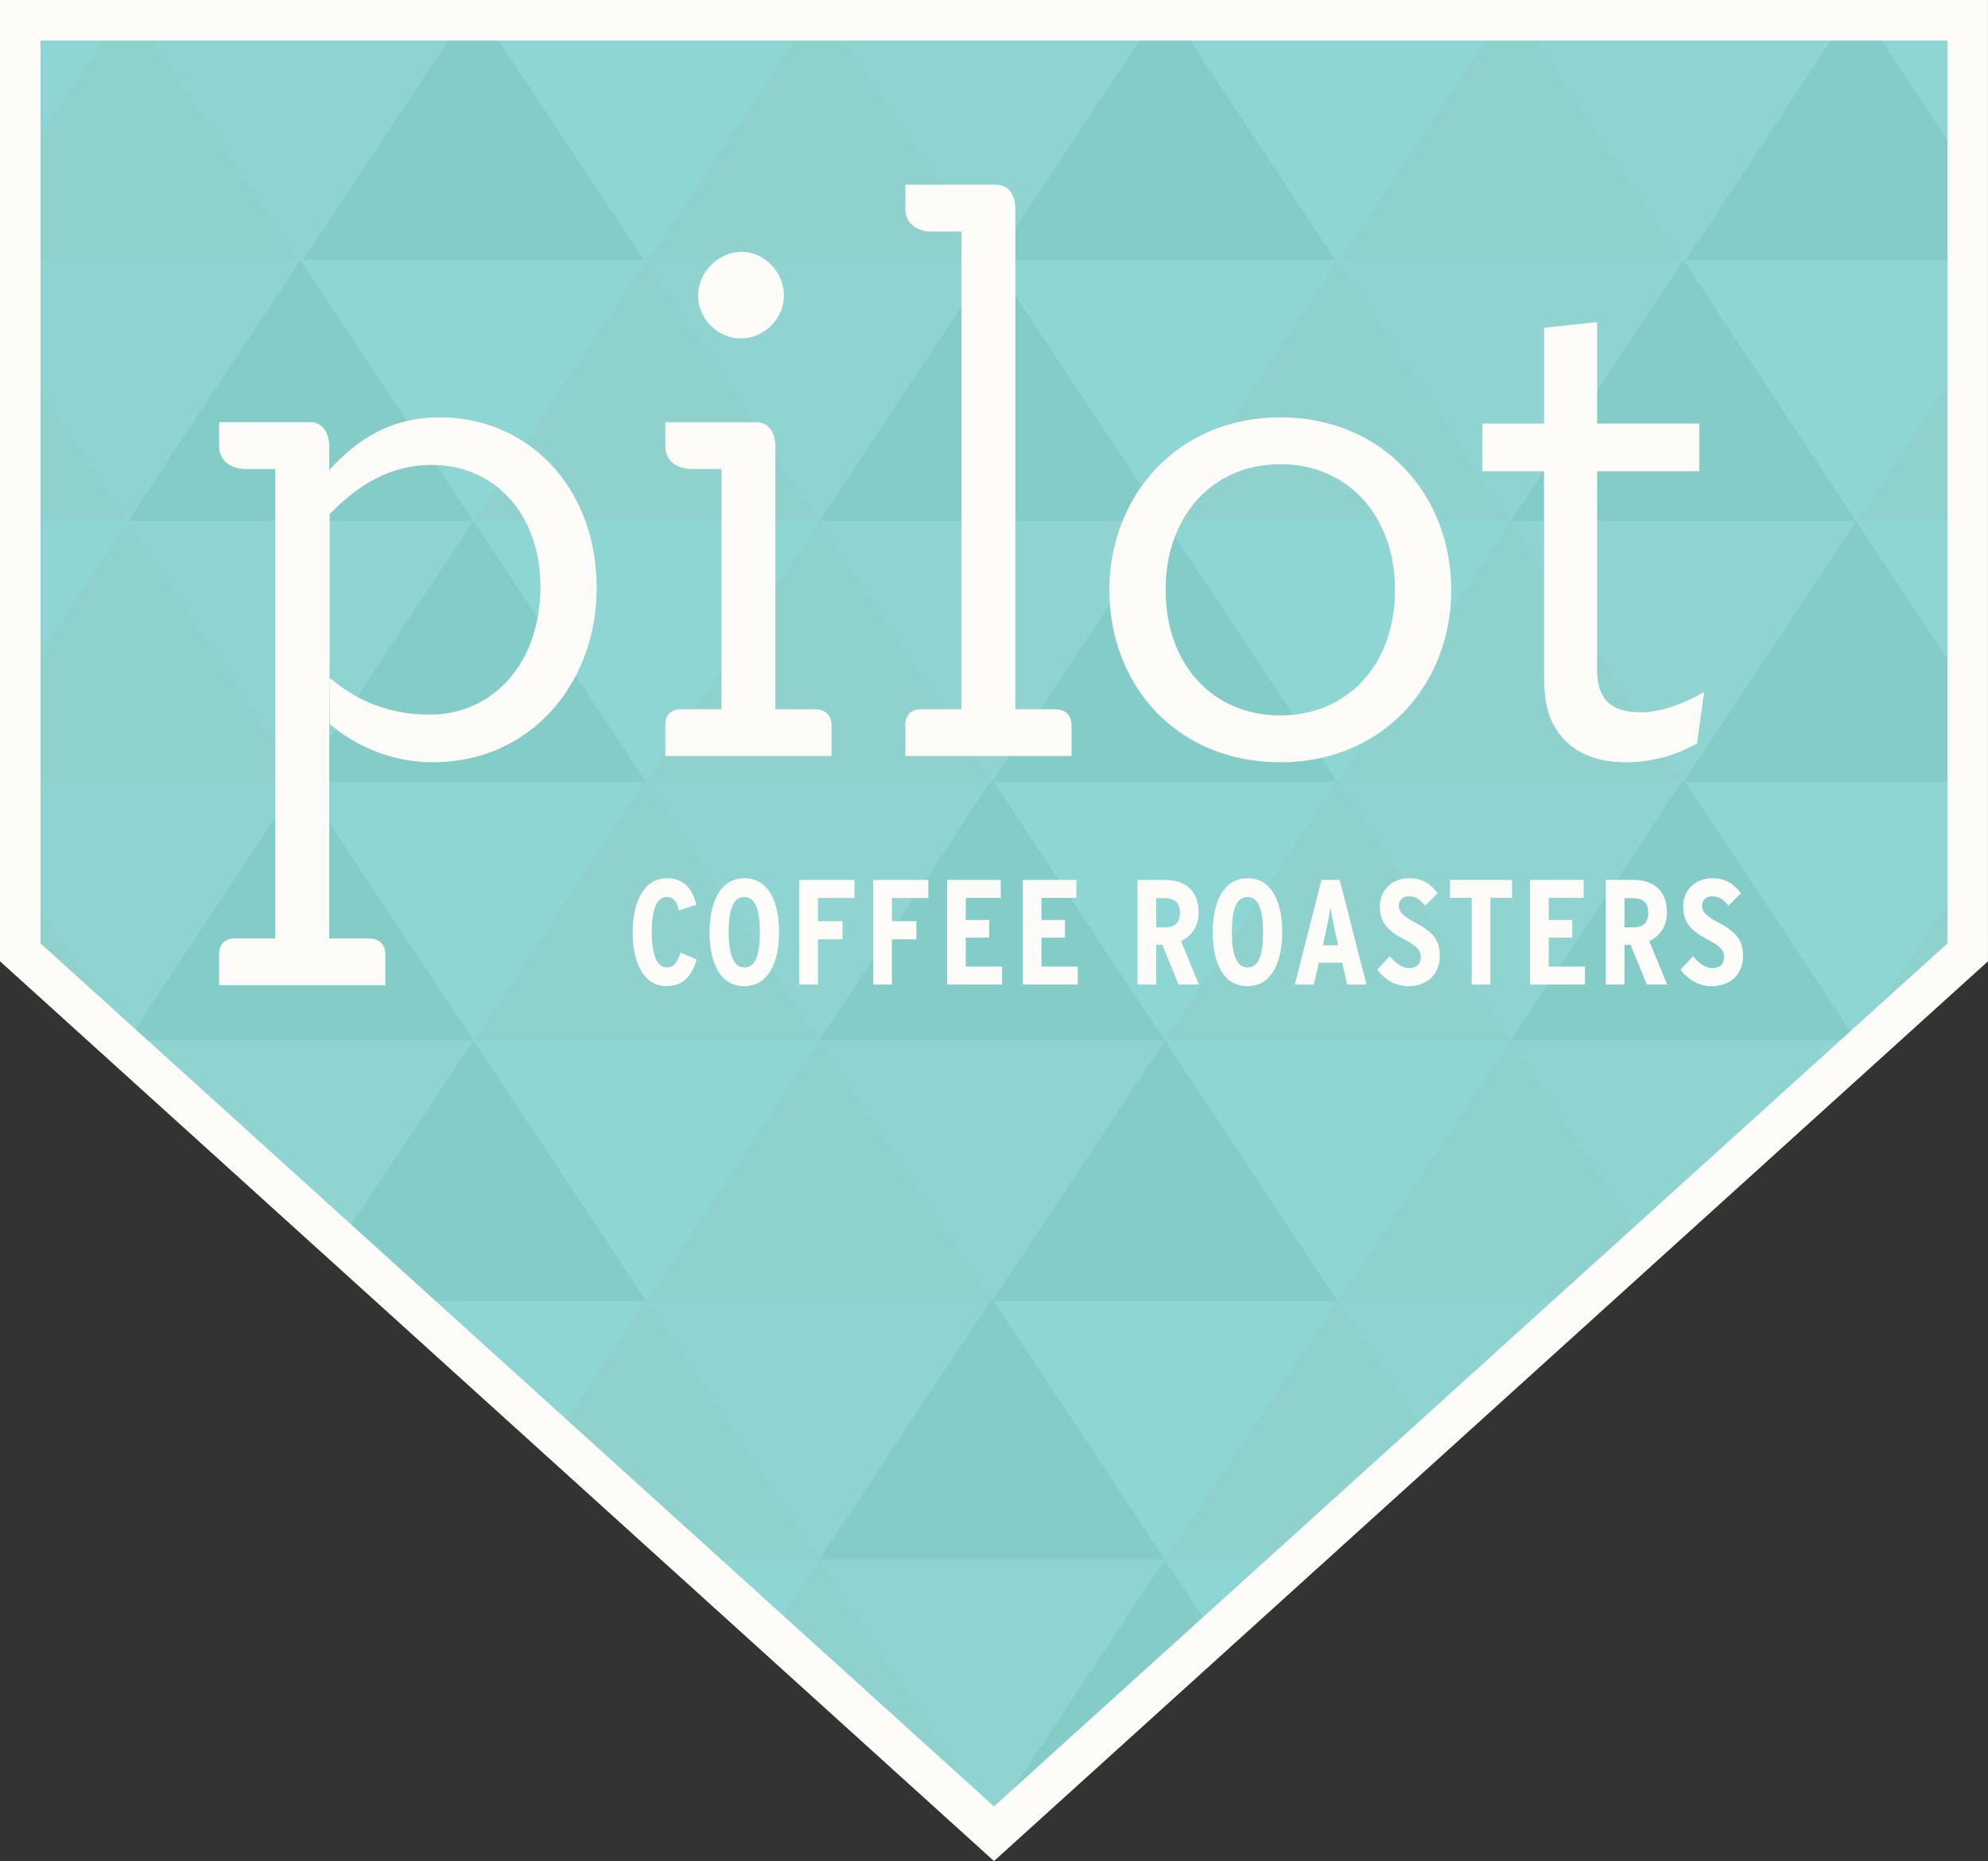 <?xml version="1.0" encoding="utf-8"?>
<!-- Generator: Adobe Illustrator 16.0.0, SVG Export Plug-In . SVG Version: 6.00 Build 0)  -->
<!DOCTYPE svg PUBLIC "-//W3C//DTD SVG 1.1//EN" "http://www.w3.org/Graphics/SVG/1.1/DTD/svg11.dtd">
<svg version="1.1" id="Layer_1" xmlns="http://www.w3.org/2000/svg" xmlns:xlink="http://www.w3.org/1999/xlink" x="0px" y="0px"
	 width="98.125px" height="91.85px" viewBox="0 0 98.125 91.85" enable-background="new 0 0 98.125 91.85" xml:space="preserve">
<rect x="0" y="0" width="98.125" height="91.85" fill="#333333" stroke="none"/>
<polygon fill="#90D4D1" points="0.424,0.007 98.041,0.007 98.015,46.063 48.84,90.05 0.452,46.063 "/>
<g>
	<defs>
		<polygon id="SVGID_1_" points="0.424,0.007 98.041,0.007 98.015,46.063 48.84,90.05 0.452,46.063 		"/>
	</defs>
	<clipPath id="SVGID_2_">
		<use xlink:href="#SVGID_1_"  overflow="visible"/>
	</clipPath>
	<g clip-path="url(#SVGID_2_)">
		<g>
			<g>
				<g>
					<polygon fill="#83CCC8" points="-19.293,115.464 -10.759,102.587 -2.228,115.464 					"/>
					<polygon fill="#8FD1CC" points="-2.229,115.464 6.303,102.587 14.836,115.464 					"/>
					<polygon fill="#8ED6D3" points="6.303,102.587 -2.229,115.464 -10.759,102.587 					"/>
					<polygon fill="#90D4D1" points="-10.759,102.587 -19.294,115.464 -27.825,102.587 					"/>
					<polygon fill="#83CCC8" points="14.836,115.464 23.369,102.587 31.899,115.464 					"/>
					<polygon fill="#8FD1CC" points="31.899,115.464 40.432,102.587 48.966,115.464 					"/>
					<polygon fill="#8ED6D3" points="40.432,102.587 31.899,115.464 23.367,102.587 					"/>
					<polygon fill="#90D4D1" points="23.367,102.587 14.834,115.464 6.303,102.587 					"/>
					<polygon fill="#83CCC8" points="48.964,115.464 57.496,102.587 66.027,115.464 					"/>
					<polygon fill="#8FD1CC" points="66.025,115.464 74.559,102.587 83.092,115.464 					"/>
					<polygon fill="#8ED6D3" points="74.559,102.587 66.025,115.464 57.496,102.587 					"/>
					<polygon fill="#90D4D1" points="57.496,102.587 48.964,115.464 40.432,102.587 					"/>
					<polygon fill="#90D4D1" points="125.75,102.587 117.218,115.464 108.688,102.587 					"/>
					<polygon fill="#83CCC8" points="83.091,115.464 91.624,102.587 100.155,115.464 					"/>
					<polygon fill="#8FD1CC" points="100.154,115.464 108.688,102.587 117.22,115.464 					"/>
					<polygon fill="#8ED6D3" points="108.688,102.587 100.154,115.464 91.623,102.587 					"/>
					<polygon fill="#90D4D1" points="159.879,102.587 151.345,115.464 142.814,102.587 					"/>
					<polygon fill="#83CCC8" points="117.218,115.464 125.75,102.587 134.283,115.464 					"/>
					<polygon fill="#8FD1CC" points="134.283,115.464 142.814,102.587 151.347,115.464 					"/>
					<polygon fill="#8ED6D3" points="142.814,102.587 134.283,115.464 125.75,102.587 					"/>
					<polygon fill="#90D4D1" points="91.623,102.587 83.09,115.464 74.559,102.587 					"/>
				</g>
				<g>
					<polygon fill="#83CCC8" points="151.344,115.464 159.879,102.587 168.409,115.464 					"/>
				</g>
			</g>
			<g>
				<g>
					<polygon fill="#83CCC8" points="-19.291,12.985 -10.759,0.112 -2.227,12.985 					"/>
					<polygon fill="#8FD1CC" points="-2.228,12.985 6.304,0.112 14.837,12.985 					"/>
					<polygon fill="#8ED6D3" points="6.304,0.112 -2.228,12.985 -10.759,0.112 					"/>
					<polygon fill="#90D4D1" points="-10.759,0.112 -19.293,12.985 -27.823,0.112 					"/>
					<polygon fill="#83CCC8" points="14.836,12.985 23.369,0.112 31.899,12.985 					"/>
					<polygon fill="#8FD1CC" points="31.899,12.985 40.432,0.112 48.966,12.985 					"/>
					<polygon fill="#8ED6D3" points="40.432,0.112 31.899,12.985 23.369,0.112 					"/>
					<polygon fill="#90D4D1" points="23.369,0.112 14.836,12.985 6.304,0.112 					"/>
					<polygon fill="#83CCC8" points="48.966,12.985 57.496,0.112 66.027,12.985 					"/>
					<polygon fill="#8FD1CC" points="66.027,12.985 74.561,0.112 83.094,12.985 					"/>
					<polygon fill="#8ED6D3" points="74.561,0.112 66.027,12.985 57.496,0.112 					"/>
					<polygon fill="#90D4D1" points="57.496,0.112 48.964,12.985 40.432,0.112 					"/>
					<polygon fill="#90D4D1" points="125.75,0.112 117.218,12.985 108.688,0.112 					"/>
					<polygon fill="#83CCC8" points="83.092,12.985 91.624,0.112 100.156,12.985 					"/>
					<polygon fill="#8FD1CC" points="100.155,12.985 108.688,0.112 117.22,12.985 					"/>
					<polygon fill="#8ED6D3" points="108.688,0.112 100.155,12.985 91.624,0.112 					"/>
					<polygon fill="#90D4D1" points="159.879,0.112 151.347,12.985 142.814,0.112 					"/>
					<polygon fill="#83CCC8" points="117.22,12.985 125.752,0.112 134.284,12.985 					"/>
					<polygon fill="#8FD1CC" points="134.283,12.985 142.814,0.112 151.348,12.985 					"/>
					<polygon fill="#8ED6D3" points="142.814,0.112 134.283,12.985 125.75,0.112 					"/>
					<polygon fill="#90D4D1" points="91.624,0.112 83.091,12.985 74.561,0.112 					"/>
				</g>
				<g>
					<polygon fill="#83CCC8" points="151.345,12.985 159.879,0.112 168.41,12.985 					"/>
				</g>
			</g>
			<g>
				<g>
					<polygon fill="#83CCC8" points="-27.823,25.713 -19.29,12.837 -10.759,25.713 					"/>
					<polygon fill="#8FD1CC" points="-10.759,25.713 -2.227,12.837 6.304,25.713 					"/>
					<polygon fill="#8ED6D3" points="-2.227,12.837 -10.759,25.713 -19.291,12.837 					"/>
					<polygon fill="#90D4D1" points="-19.291,12.837 -27.825,25.713 -36.355,12.837 					"/>
					<polygon fill="#83CCC8" points="6.304,25.713 14.837,12.837 23.369,25.713 					"/>
					<polygon fill="#8FD1CC" points="23.367,25.713 31.899,12.837 40.432,25.713 					"/>
					<polygon fill="#8ED6D3" points="31.899,12.837 23.367,25.713 14.836,12.837 					"/>
					<polygon fill="#90D4D1" points="14.836,12.837 6.303,25.713 -2.227,12.837 					"/>
					<polygon fill="#83CCC8" points="40.432,25.713 48.966,12.837 57.496,25.713 					"/>
					<polygon fill="#8FD1CC" points="57.496,25.713 66.027,12.837 74.562,25.713 					"/>
					<polygon fill="#8ED6D3" points="66.027,12.837 57.496,25.713 48.966,12.837 					"/>
					<polygon fill="#90D4D1" points="48.966,12.837 40.432,25.713 31.899,12.837 					"/>
					<polygon fill="#90D4D1" points="117.22,12.837 108.688,25.713 100.156,12.837 					"/>
					<polygon fill="#83CCC8" points="74.561,25.713 83.094,12.837 91.624,25.713 					"/>
					<polygon fill="#8FD1CC" points="91.623,25.713 100.156,12.837 108.688,25.713 					"/>
					<polygon fill="#8ED6D3" points="100.156,12.837 91.623,25.713 83.092,12.837 					"/>
					<polygon fill="#90D4D1" points="151.347,12.837 142.814,25.713 134.284,12.837 					"/>
					<polygon fill="#83CCC8" points="108.688,25.713 117.22,12.837 125.75,25.713 					"/>
					<polygon fill="#8FD1CC" points="125.75,25.713 134.284,12.837 142.816,25.713 					"/>
					<polygon fill="#8ED6D3" points="134.284,12.837 125.75,25.713 117.22,12.837 					"/>
					<polygon fill="#90D4D1" points="83.092,12.837 74.559,25.713 66.027,12.837 					"/>
				</g>
				<g>
					<polygon fill="#83CCC8" points="142.814,25.713 151.347,12.837 159.879,25.713 					"/>
					<polygon fill="#8ED6D3" points="168.41,12.837 159.879,25.713 151.345,12.837 					"/>
				</g>
			</g>
			<g>
				<g>
					<polygon fill="#83CCC8" points="-27.823,0.047 -19.29,-12.831 -10.759,0.047 					"/>
					<polygon fill="#8FD1CC" points="-10.759,0.047 -2.227,-12.831 6.304,0.047 					"/>
					<polygon fill="#8ED6D3" points="-2.227,-12.831 -10.759,0.047 -19.291,-12.831 					"/>
					<polygon fill="#90D4D1" points="-19.291,-12.831 -27.825,0.047 -36.355,-12.831 					"/>
					<polygon fill="#83CCC8" points="6.304,0.047 14.837,-12.831 23.369,0.047 					"/>
					<polygon fill="#8FD1CC" points="23.367,0.047 31.899,-12.831 40.432,0.047 					"/>
					<polygon fill="#8ED6D3" points="31.899,-12.831 23.367,0.047 14.836,-12.831 					"/>
					<polygon fill="#90D4D1" points="14.836,-12.831 6.303,0.047 -2.227,-12.831 					"/>
					<polygon fill="#83CCC8" points="40.432,0.047 48.966,-12.831 57.496,0.047 					"/>
					<polygon fill="#8FD1CC" points="57.496,0.047 66.027,-12.831 74.562,0.047 					"/>
					<polygon fill="#8ED6D3" points="66.027,-12.831 57.496,0.047 48.966,-12.831 					"/>
					<polygon fill="#90D4D1" points="48.966,-12.831 40.432,0.047 31.899,-12.831 					"/>
					<polygon fill="#90D4D1" points="117.22,-12.831 108.688,0.047 100.156,-12.831 					"/>
					<polygon fill="#83CCC8" points="74.561,0.047 83.094,-12.831 91.624,0.047 					"/>
					<polygon fill="#8FD1CC" points="91.623,0.047 100.156,-12.831 108.688,0.047 					"/>
					<polygon fill="#8ED6D3" points="100.156,-12.831 91.623,0.047 83.092,-12.831 					"/>
					<polygon fill="#90D4D1" points="151.347,-12.831 142.814,0.047 134.284,-12.831 					"/>
					<polygon fill="#83CCC8" points="108.688,0.047 117.22,-12.831 125.75,0.047 					"/>
					<polygon fill="#8FD1CC" points="125.75,0.047 134.284,-12.831 142.816,0.047 					"/>
					<polygon fill="#8ED6D3" points="134.284,-12.831 125.75,0.047 117.22,-12.831 					"/>
					<polygon fill="#90D4D1" points="83.092,-12.831 74.559,0.047 66.027,-12.831 					"/>
				</g>
				<g>
					<polygon fill="#83CCC8" points="142.814,0.047 151.347,-12.831 159.879,0.047 					"/>
					<polygon fill="#8ED6D3" points="168.41,-12.831 159.879,0.047 151.345,-12.831 					"/>
				</g>
			</g>
			<g>
				<g>
					<polygon fill="#83CCC8" points="-27.823,51.337 -19.29,38.458 -10.759,51.337 					"/>
					<polygon fill="#8FD1CC" points="-10.759,51.337 -2.227,38.458 6.304,51.337 					"/>
					<polygon fill="#8ED6D3" points="-2.227,38.458 -10.759,51.337 -19.291,38.458 					"/>
					<polygon fill="#90D4D1" points="-19.291,38.458 -27.825,51.337 -36.355,38.458 					"/>
					<polygon fill="#83CCC8" points="6.304,51.337 14.837,38.458 23.369,51.337 					"/>
					<polygon fill="#8FD1CC" points="23.367,51.337 31.899,38.458 40.432,51.337 					"/>
					<polygon fill="#8ED6D3" points="31.899,38.458 23.367,51.337 14.836,38.458 					"/>
					<polygon fill="#90D4D1" points="14.836,38.458 6.303,51.337 -2.227,38.458 					"/>
					<polygon fill="#83CCC8" points="40.432,51.337 48.966,38.458 57.496,51.337 					"/>
					<polygon fill="#8FD1CC" points="57.496,51.337 66.027,38.458 74.562,51.337 					"/>
					<polygon fill="#8ED6D3" points="66.027,38.458 57.496,51.337 48.966,38.458 					"/>
					<polygon fill="#90D4D1" points="48.966,38.458 40.432,51.337 31.899,38.458 					"/>
					<polygon fill="#90D4D1" points="117.22,38.458 108.688,51.337 100.156,38.458 					"/>
					<polygon fill="#83CCC8" points="74.561,51.337 83.094,38.458 91.624,51.337 					"/>
					<polygon fill="#8FD1CC" points="91.623,51.337 100.156,38.458 108.688,51.337 					"/>
					<polygon fill="#8ED6D3" points="100.156,38.458 91.623,51.337 83.092,38.458 					"/>
					<polygon fill="#90D4D1" points="151.347,38.458 142.814,51.337 134.284,38.458 					"/>
					<polygon fill="#83CCC8" points="108.688,51.337 117.22,38.458 125.75,51.337 					"/>
					<polygon fill="#8FD1CC" points="125.75,51.337 134.284,38.458 142.816,51.337 					"/>
					<polygon fill="#8ED6D3" points="134.284,38.458 125.75,51.337 117.22,38.458 					"/>
					<polygon fill="#90D4D1" points="83.092,38.458 74.559,51.337 66.027,38.458 					"/>
				</g>
				<g>
					<polygon fill="#83CCC8" points="142.814,51.337 151.347,38.458 159.879,51.337 					"/>
					<polygon fill="#8ED6D3" points="168.41,38.458 159.879,51.337 151.345,38.458 					"/>
				</g>
			</g>
			<g>
				<g>
					<polygon fill="#83CCC8" points="-19.293,38.591 -10.759,25.713 -2.228,38.591 					"/>
					<polygon fill="#8FD1CC" points="-2.229,38.591 6.303,25.713 14.836,38.591 					"/>
					<polygon fill="#8ED6D3" points="6.303,25.713 -2.229,38.591 -10.759,25.713 					"/>
					<polygon fill="#90D4D1" points="-10.759,25.713 -19.294,38.591 -27.825,25.713 					"/>
					<polygon fill="#83CCC8" points="14.836,38.591 23.369,25.713 31.899,38.591 					"/>
					<polygon fill="#8FD1CC" points="31.899,38.591 40.432,25.713 48.966,38.591 					"/>
					<polygon fill="#8ED6D3" points="40.432,25.713 31.899,38.591 23.367,25.713 					"/>
					<polygon fill="#90D4D1" points="23.367,25.713 14.834,38.591 6.303,25.713 					"/>
					<polygon fill="#83CCC8" points="48.964,38.591 57.496,25.713 66.027,38.591 					"/>
					<polygon fill="#8FD1CC" points="66.025,38.591 74.559,25.713 83.092,38.591 					"/>
					<polygon fill="#8ED6D3" points="74.559,25.713 66.025,38.591 57.496,25.713 					"/>
					<polygon fill="#90D4D1" points="57.496,25.713 48.964,38.591 40.432,25.713 					"/>
					<polygon fill="#90D4D1" points="125.75,25.713 117.218,38.591 108.688,25.713 					"/>
					<polygon fill="#83CCC8" points="83.091,38.591 91.624,25.713 100.155,38.591 					"/>
					<polygon fill="#8FD1CC" points="100.154,38.591 108.688,25.713 117.22,38.591 					"/>
					<polygon fill="#8ED6D3" points="108.688,25.713 100.154,38.591 91.623,25.713 					"/>
					<polygon fill="#90D4D1" points="159.879,25.713 151.345,38.591 142.814,25.713 					"/>
					<polygon fill="#83CCC8" points="117.218,38.591 125.75,25.713 134.283,38.591 					"/>
					<polygon fill="#8FD1CC" points="134.283,38.591 142.814,25.713 151.347,38.591 					"/>
					<polygon fill="#8ED6D3" points="142.814,25.713 134.283,38.591 125.75,25.713 					"/>
					<polygon fill="#90D4D1" points="91.623,25.713 83.09,38.591 74.559,25.713 					"/>
				</g>
				<g>
					<polygon fill="#83CCC8" points="151.344,38.591 159.879,25.713 168.409,38.591 					"/>
				</g>
			</g>
			<g>
				<g>
					<polygon fill="#83CCC8" points="-27.823,76.961 -19.29,64.084 -10.759,76.961 					"/>
					<polygon fill="#8FD1CC" points="-10.759,76.961 -2.227,64.084 6.304,76.961 					"/>
					<polygon fill="#8ED6D3" points="-2.227,64.084 -10.759,76.961 -19.291,64.084 					"/>
					<polygon fill="#90D4D1" points="-19.291,64.084 -27.825,76.961 -36.355,64.084 					"/>
					<polygon fill="#83CCC8" points="6.304,76.961 14.837,64.084 23.369,76.961 					"/>
					<polygon fill="#8FD1CC" points="23.367,76.961 31.899,64.084 40.432,76.961 					"/>
					<polygon fill="#8ED6D3" points="31.899,64.084 23.367,76.961 14.836,64.084 					"/>
					<polygon fill="#90D4D1" points="14.836,64.084 6.303,76.961 -2.227,64.084 					"/>
					<polygon fill="#83CCC8" points="40.432,76.961 48.966,64.084 57.496,76.961 					"/>
					<polygon fill="#8FD1CC" points="57.496,76.961 66.027,64.084 74.562,76.961 					"/>
					<polygon fill="#8ED6D3" points="66.027,64.084 57.496,76.961 48.966,64.084 					"/>
					<polygon fill="#90D4D1" points="48.966,64.084 40.432,76.961 31.899,64.084 					"/>
					<polygon fill="#90D4D1" points="117.22,64.084 108.688,76.961 100.156,64.084 					"/>
					<polygon fill="#83CCC8" points="74.561,76.961 83.094,64.084 91.624,76.961 					"/>
					<polygon fill="#8FD1CC" points="91.623,76.961 100.156,64.084 108.688,76.961 					"/>
					<polygon fill="#8ED6D3" points="100.156,64.084 91.623,76.961 83.092,64.084 					"/>
					<polygon fill="#90D4D1" points="151.347,64.084 142.814,76.961 134.284,64.084 					"/>
					<polygon fill="#83CCC8" points="108.688,76.961 117.22,64.084 125.75,76.961 					"/>
					<polygon fill="#8FD1CC" points="125.75,76.961 134.284,64.084 142.816,76.961 					"/>
					<polygon fill="#8ED6D3" points="134.284,64.084 125.75,76.961 117.22,64.084 					"/>
					<polygon fill="#90D4D1" points="83.092,64.084 74.559,76.961 66.027,64.084 					"/>
				</g>
				<g>
					<polygon fill="#83CCC8" points="142.814,76.961 151.347,64.084 159.879,76.961 					"/>
					<polygon fill="#8ED6D3" points="168.41,64.084 159.879,76.961 151.345,64.084 					"/>
				</g>
			</g>
			<g>
				<g>
					<polygon fill="#83CCC8" points="-19.293,64.214 -10.759,51.337 -2.228,64.214 					"/>
					<polygon fill="#8FD1CC" points="-2.229,64.214 6.303,51.337 14.836,64.214 					"/>
					<polygon fill="#8ED6D3" points="6.303,51.337 -2.229,64.214 -10.759,51.337 					"/>
					<polygon fill="#90D4D1" points="-10.759,51.337 -19.294,64.214 -27.825,51.337 					"/>
					<polygon fill="#83CCC8" points="14.836,64.214 23.369,51.337 31.899,64.214 					"/>
					<polygon fill="#8FD1CC" points="31.899,64.214 40.432,51.337 48.966,64.214 					"/>
					<polygon fill="#8ED6D3" points="40.432,51.337 31.899,64.214 23.367,51.337 					"/>
					<polygon fill="#90D4D1" points="23.367,51.337 14.834,64.214 6.303,51.337 					"/>
					<polygon fill="#83CCC8" points="48.964,64.214 57.496,51.337 66.027,64.214 					"/>
					<polygon fill="#8FD1CC" points="66.025,64.214 74.559,51.337 83.092,64.214 					"/>
					<polygon fill="#8ED6D3" points="74.559,51.337 66.025,64.214 57.496,51.337 					"/>
					<polygon fill="#90D4D1" points="57.496,51.337 48.964,64.214 40.432,51.337 					"/>
					<polygon fill="#90D4D1" points="125.75,51.337 117.218,64.214 108.688,51.337 					"/>
					<polygon fill="#83CCC8" points="83.091,64.214 91.624,51.337 100.155,64.214 					"/>
					<polygon fill="#8FD1CC" points="100.154,64.214 108.688,51.337 117.22,64.214 					"/>
					<polygon fill="#8ED6D3" points="108.688,51.337 100.154,64.214 91.623,51.337 					"/>
					<polygon fill="#90D4D1" points="159.879,51.337 151.345,64.214 142.814,51.337 					"/>
					<polygon fill="#83CCC8" points="117.218,64.214 125.75,51.337 134.283,64.214 					"/>
					<polygon fill="#8FD1CC" points="134.283,64.214 142.814,51.337 151.347,64.214 					"/>
					<polygon fill="#8ED6D3" points="142.814,51.337 134.283,64.214 125.75,51.337 					"/>
					<polygon fill="#90D4D1" points="91.623,51.337 83.09,64.214 74.559,51.337 					"/>
				</g>
				<g>
					<polygon fill="#83CCC8" points="151.344,64.214 159.879,51.337 168.409,64.214 					"/>
				</g>
			</g>
			<g>
				<g>
					<polygon fill="#83CCC8" points="-27.823,102.587 -19.29,89.708 -10.759,102.587 					"/>
					<polygon fill="#8FD1CC" points="-10.759,102.587 -2.227,89.708 6.304,102.587 					"/>
					<polygon fill="#8ED6D3" points="-2.227,89.708 -10.759,102.587 -19.291,89.708 					"/>
					<polygon fill="#90D4D1" points="-19.291,89.708 -27.825,102.587 -36.355,89.708 					"/>
					<polygon fill="#83CCC8" points="6.304,102.587 14.837,89.708 23.369,102.587 					"/>
					<polygon fill="#8FD1CC" points="23.367,102.587 31.899,89.708 40.432,102.587 					"/>
					<polygon fill="#8ED6D3" points="31.899,89.708 23.367,102.587 14.836,89.708 					"/>
					<polygon fill="#90D4D1" points="14.836,89.708 6.303,102.587 -2.227,89.708 					"/>
					<polygon fill="#83CCC8" points="40.432,102.587 48.966,89.708 57.496,102.587 					"/>
					<polygon fill="#8FD1CC" points="57.496,102.587 66.027,89.708 74.562,102.587 					"/>
					<polygon fill="#8ED6D3" points="66.027,89.708 57.496,102.587 48.966,89.708 					"/>
					<polygon fill="#90D4D1" points="48.966,89.708 40.432,102.587 31.899,89.708 					"/>
					<polygon fill="#90D4D1" points="117.22,89.708 108.688,102.587 100.156,89.708 					"/>
					<polygon fill="#83CCC8" points="74.561,102.587 83.094,89.708 91.624,102.587 					"/>
					<polygon fill="#8FD1CC" points="91.623,102.587 100.156,89.708 108.688,102.587 					"/>
					<polygon fill="#8ED6D3" points="100.156,89.708 91.623,102.587 83.092,89.708 					"/>
					<polygon fill="#90D4D1" points="151.347,89.708 142.814,102.587 134.284,89.708 					"/>
					<polygon fill="#83CCC8" points="108.688,102.587 117.22,89.708 125.75,102.587 					"/>
					<polygon fill="#8FD1CC" points="125.75,102.587 134.284,89.708 142.816,102.587 					"/>
					<polygon fill="#8ED6D3" points="134.284,89.708 125.75,102.587 117.22,89.708 					"/>
					<polygon fill="#90D4D1" points="83.092,89.708 74.559,102.587 66.027,89.708 					"/>
				</g>
				<g>
					<polygon fill="#83CCC8" points="142.814,102.587 151.347,89.708 159.879,102.587 					"/>
					<polygon fill="#8ED6D3" points="168.41,89.708 159.879,102.587 151.345,89.708 					"/>
				</g>
			</g>
			<g>
				<g>
					<polygon fill="#83CCC8" points="-19.293,89.839 -10.759,76.961 -2.228,89.839 					"/>
					<polygon fill="#8FD1CC" points="-2.229,89.839 6.303,76.961 14.836,89.839 					"/>
					<polygon fill="#8ED6D3" points="6.303,76.961 -2.229,89.839 -10.759,76.961 					"/>
					<polygon fill="#90D4D1" points="-10.759,76.961 -19.294,89.839 -27.825,76.961 					"/>
					<polygon fill="#83CCC8" points="14.836,89.839 23.369,76.961 31.899,89.839 					"/>
					<polygon fill="#8FD1CC" points="31.899,89.839 40.432,76.961 48.966,89.839 					"/>
					<polygon fill="#8ED6D3" points="40.432,76.961 31.899,89.839 23.367,76.961 					"/>
					<polygon fill="#90D4D1" points="23.367,76.961 14.834,89.839 6.303,76.961 					"/>
					<polygon fill="#83CCC8" points="48.964,89.839 57.496,76.961 66.027,89.839 					"/>
					<polygon fill="#8FD1CC" points="66.025,89.839 74.559,76.961 83.092,89.839 					"/>
					<polygon fill="#8ED6D3" points="74.559,76.961 66.025,89.839 57.496,76.961 					"/>
					<polygon fill="#90D4D1" points="57.496,76.961 48.964,89.839 40.432,76.961 					"/>
					<polygon fill="#90D4D1" points="125.75,76.961 117.218,89.839 108.688,76.961 					"/>
					<polygon fill="#83CCC8" points="83.091,89.839 91.624,76.961 100.155,89.839 					"/>
					<polygon fill="#8FD1CC" points="100.154,89.839 108.688,76.961 117.22,89.839 					"/>
					<polygon fill="#8ED6D3" points="108.688,76.961 100.154,89.839 91.623,76.961 					"/>
					<polygon fill="#90D4D1" points="159.879,76.961 151.345,89.839 142.814,76.961 					"/>
					<polygon fill="#83CCC8" points="117.218,89.839 125.75,76.961 134.283,89.839 					"/>
					<polygon fill="#8FD1CC" points="134.283,89.839 142.814,76.961 151.347,89.839 					"/>
					<polygon fill="#8ED6D3" points="142.814,76.961 134.283,89.839 125.75,76.961 					"/>
					<polygon fill="#90D4D1" points="91.623,76.961 83.09,89.839 74.559,76.961 					"/>
				</g>
				<g>
					<polygon fill="#83CCC8" points="151.344,89.839 159.879,76.961 168.409,89.839 					"/>
				</g>
			</g>
		</g>
	</g>
</g>
<g>
	<path fill="#FEFCF8" d="M0,0v47.442l49.062,44.405l49.062-44.405V0H0z M96.125,46.557L49.062,89.15L2,46.558V2h94.125V46.557z"/>
</g>
<g>
	<path fill="#FEFCF8" d="M44.684,35.771c0,0-0.051-0.77,0.784-0.77c0.836,0,1.989,0,1.989,0V11.428h-1.54
		c0,0-1.233,0.001-1.233-1.153c0-0.898,0-1.158,0-1.158s3.513,0,4.476,0s0.957,1.126,0.957,1.126v24.759c0,0,1.121,0,1.959,0
		c0.84,0,0.814,0.77,0.814,0.77v1.539h-8.206V35.771z"/>
	<path fill="#FEFCF8" d="M32.839,35.771c0,0-0.051-0.77,0.783-0.77s1.99,0,1.99,0V23.147h-1.541c0,0-1.232,0.001-1.232-1.153
		c0-0.899,0-1.158,0-1.158s3.512,0,4.475,0s0.957,1.125,0.957,1.125v13.042c0,0,1.121,0,1.961,0c0.837,0,0.812,0.77,0.812,0.77
		v1.539h-8.205V35.771z"/>
	<g>
		<g>
			<path fill="#FEFCF8" d="M21.708,20.597c-2.437,0-4.082,1.093-5.459,2.604V21.96c0,0,0.006-1.125-0.957-1.125s-4.475,0-4.475,0
				s0,0.259,0,1.158c0,1.154,1.232,1.153,1.232,1.153h1.541v23.167c0,0-1.156,0-1.99,0s-0.783,0.768-0.783,0.768v1.541h8.205v-1.541
				c0,0,0.025-0.768-0.814-0.768c-0.838,0-1.959,0-1.959,0V31.573l0.025,4.159c1.35,1.156,3.16,1.888,5.086,1.888
				c4.893,0,8.091-3.968,8.091-8.589C29.451,23.986,26.022,20.597,21.708,20.597z M21.206,35.269c-2.118,0-3.697-0.769-4.932-1.81
				v-8.087c1.35-1.386,2.929-2.426,5.047-2.426c3.082,0,5.395,2.426,5.355,6.124C26.639,32.651,24.403,35.269,21.206,35.269z"/>
		</g>
	</g>
	<path fill="#FEFCF8" d="M54.757,29.108c0-4.62,3.353-8.511,8.436-8.511c5.086,0,8.438,3.852,8.438,8.511
		c0,4.66-3.352,8.513-8.438,8.513C58.069,37.62,54.757,33.807,54.757,29.108z M68.856,29.108c0-3.618-2.311-6.199-5.664-6.199
		c-3.35,0-5.66,2.581-5.66,6.199c0,3.661,2.311,6.201,5.66,6.201C66.546,35.308,68.856,32.768,68.856,29.108z"/>
	<path fill="#FEFCF8" d="M76.638,35.695c-0.309-0.617-0.425-1.388-0.425-2.272V23.254h-3.044v-2.35h3.044v-4.728l2.619-0.279v5.007
		h5.047v2.35h-5.047v9.784c0,0.539,0.077,0.923,0.271,1.269c0.307,0.578,0.925,0.847,1.926,0.847c0.963,0,2.158-0.462,3.082-1
		l-0.347,2.54c-0.848,0.463-2.003,0.926-3.506,0.926C78.524,37.62,77.292,36.964,76.638,35.695z"/>
	<path fill="#FEFCF8" d="M34.458,14.586c0-1.154,1-2.157,2.156-2.157c1.117,0,2.08,1.003,2.08,2.157
		c0,1.156-1.002,2.119-2.119,2.119C35.42,16.705,34.458,15.742,34.458,14.586z"/>
	<g>
		<path fill="#FEFCF8" d="M32.902,48.67c-1.143,0-1.674-1.173-1.674-2.652c0-1.493,0.546-2.674,1.688-2.674
			c0.879,0,1.262,0.562,1.461,1.307l-0.863,0.281c-0.133-0.474-0.272-0.664-0.612-0.664c-0.494,0-0.729,0.635-0.729,1.734
			c0,1.099,0.242,1.745,0.744,1.745c0.318,0,0.479-0.175,0.672-0.736l0.797,0.339C34.142,48.198,33.692,48.67,32.902,48.67z"/>
		<path fill="#FEFCF8" d="M36.734,48.67c-1.202,0-1.711-1.173-1.711-2.652c0-1.493,0.524-2.674,1.726-2.674
			c1.194,0,1.703,1.175,1.703,2.658C38.452,47.49,37.929,48.67,36.734,48.67z M36.734,44.268c-0.554,0-0.767,0.635-0.767,1.734
			c0,1.099,0.229,1.745,0.781,1.745c0.547,0,0.76-0.633,0.76-1.729C37.509,44.917,37.28,44.268,36.734,44.268z"/>
		<path fill="#FEFCF8" d="M40.375,44.319v1.144h1.21v0.895h-1.21v2.231h-0.921v-5.162h2.721v0.892H40.375z"/>
		<path fill="#FEFCF8" d="M44.023,44.319v1.144h1.209v0.895h-1.209v2.231h-0.921v-5.162h2.719v0.892H44.023z"/>
		<path fill="#FEFCF8" d="M46.749,48.589v-5.162h2.646v0.884h-1.725v1.093h1.157v0.872h-1.157v1.428h1.791v0.885H46.749z"/>
		<path fill="#FEFCF8" d="M50.485,48.589v-5.162h2.646v0.884h-1.725v1.093h1.158v0.872h-1.158v1.428h1.791v0.885H50.485z"/>
		<path fill="#FEFCF8" d="M58.173,48.589L57.37,46.63h-0.303v1.959h-0.922v-5.162h1.371c1.003,0,1.645,0.537,1.645,1.608
			c0,0.724-0.368,1.174-0.869,1.409l0.885,2.145H58.173z M57.472,44.327h-0.404v1.439h0.457c0.472,0,0.715-0.244,0.715-0.716
			C58.239,44.586,58.026,44.327,57.472,44.327z"/>
		<path fill="#FEFCF8" d="M61.571,48.67c-1.202,0-1.712-1.173-1.712-2.652c0-1.493,0.524-2.674,1.727-2.674
			c1.194,0,1.702,1.175,1.702,2.658C63.288,47.49,62.766,48.67,61.571,48.67z M61.571,44.268c-0.554,0-0.768,0.635-0.768,1.734
			c0,1.099,0.229,1.745,0.782,1.745c0.546,0,0.759-0.633,0.759-1.729C62.345,44.917,62.116,44.268,61.571,44.268z"/>
		<path fill="#FEFCF8" d="M66.495,48.589l-0.244-1.076h-1.156l-0.244,1.076h-0.943l1.319-5.162h0.9l1.319,5.162H66.495z
			 M65.913,46.041c-0.089-0.4-0.207-0.998-0.244-1.257c-0.037,0.266-0.141,0.82-0.236,1.242l-0.141,0.626h0.76L65.913,46.041z"/>
		<path fill="#FEFCF8" d="M69.516,48.67c-0.7,0-1.187-0.369-1.54-0.811l0.626-0.671c0.31,0.396,0.642,0.588,0.951,0.588
			c0.384,0,0.575-0.212,0.575-0.559c0-0.294-0.185-0.529-0.789-0.839c-0.767-0.398-1.231-0.79-1.231-1.646
			c0-0.775,0.575-1.389,1.445-1.389c0.642,0,1.04,0.258,1.409,0.739l-0.613,0.613c-0.302-0.34-0.464-0.457-0.817-0.457
			c-0.296,0-0.487,0.189-0.487,0.449c0,0.31,0.177,0.502,0.738,0.804c0.892,0.48,1.283,0.836,1.283,1.704
			C71.065,48.051,70.475,48.67,69.516,48.67z"/>
		<path fill="#FEFCF8" d="M73.563,44.311v4.278h-0.922v-4.278h-1.068v-0.884h3.06v0.884H73.563z"/>
		<path fill="#FEFCF8" d="M75.522,48.589v-5.162h2.646v0.884h-1.725v1.093h1.158v0.872h-1.158v1.428h1.792v0.885H75.522z"/>
		<path fill="#FEFCF8" d="M81.286,48.589l-0.803-1.959h-0.302v1.959H79.26v-5.162h1.371c1.003,0,1.645,0.537,1.645,1.608
			c0,0.724-0.369,1.174-0.871,1.409l0.886,2.145H81.286z M80.587,44.327h-0.405v1.439h0.456c0.473,0,0.716-0.244,0.716-0.716
			C81.354,44.586,81.14,44.327,80.587,44.327z"/>
		<path fill="#FEFCF8" d="M84.484,48.67c-0.7,0-1.187-0.369-1.54-0.811l0.626-0.671c0.311,0.396,0.642,0.588,0.951,0.588
			c0.384,0,0.575-0.212,0.575-0.559c0-0.294-0.184-0.529-0.789-0.839c-0.766-0.398-1.231-0.79-1.231-1.646
			c0-0.775,0.576-1.389,1.445-1.389c0.642,0,1.04,0.258,1.408,0.739l-0.611,0.613c-0.302-0.34-0.465-0.457-0.818-0.457
			c-0.296,0-0.487,0.189-0.487,0.449c0,0.31,0.178,0.502,0.737,0.804c0.892,0.48,1.284,0.836,1.284,1.704
			C86.034,48.051,85.443,48.67,84.484,48.67z"/>
	</g>
</g>
</svg>

